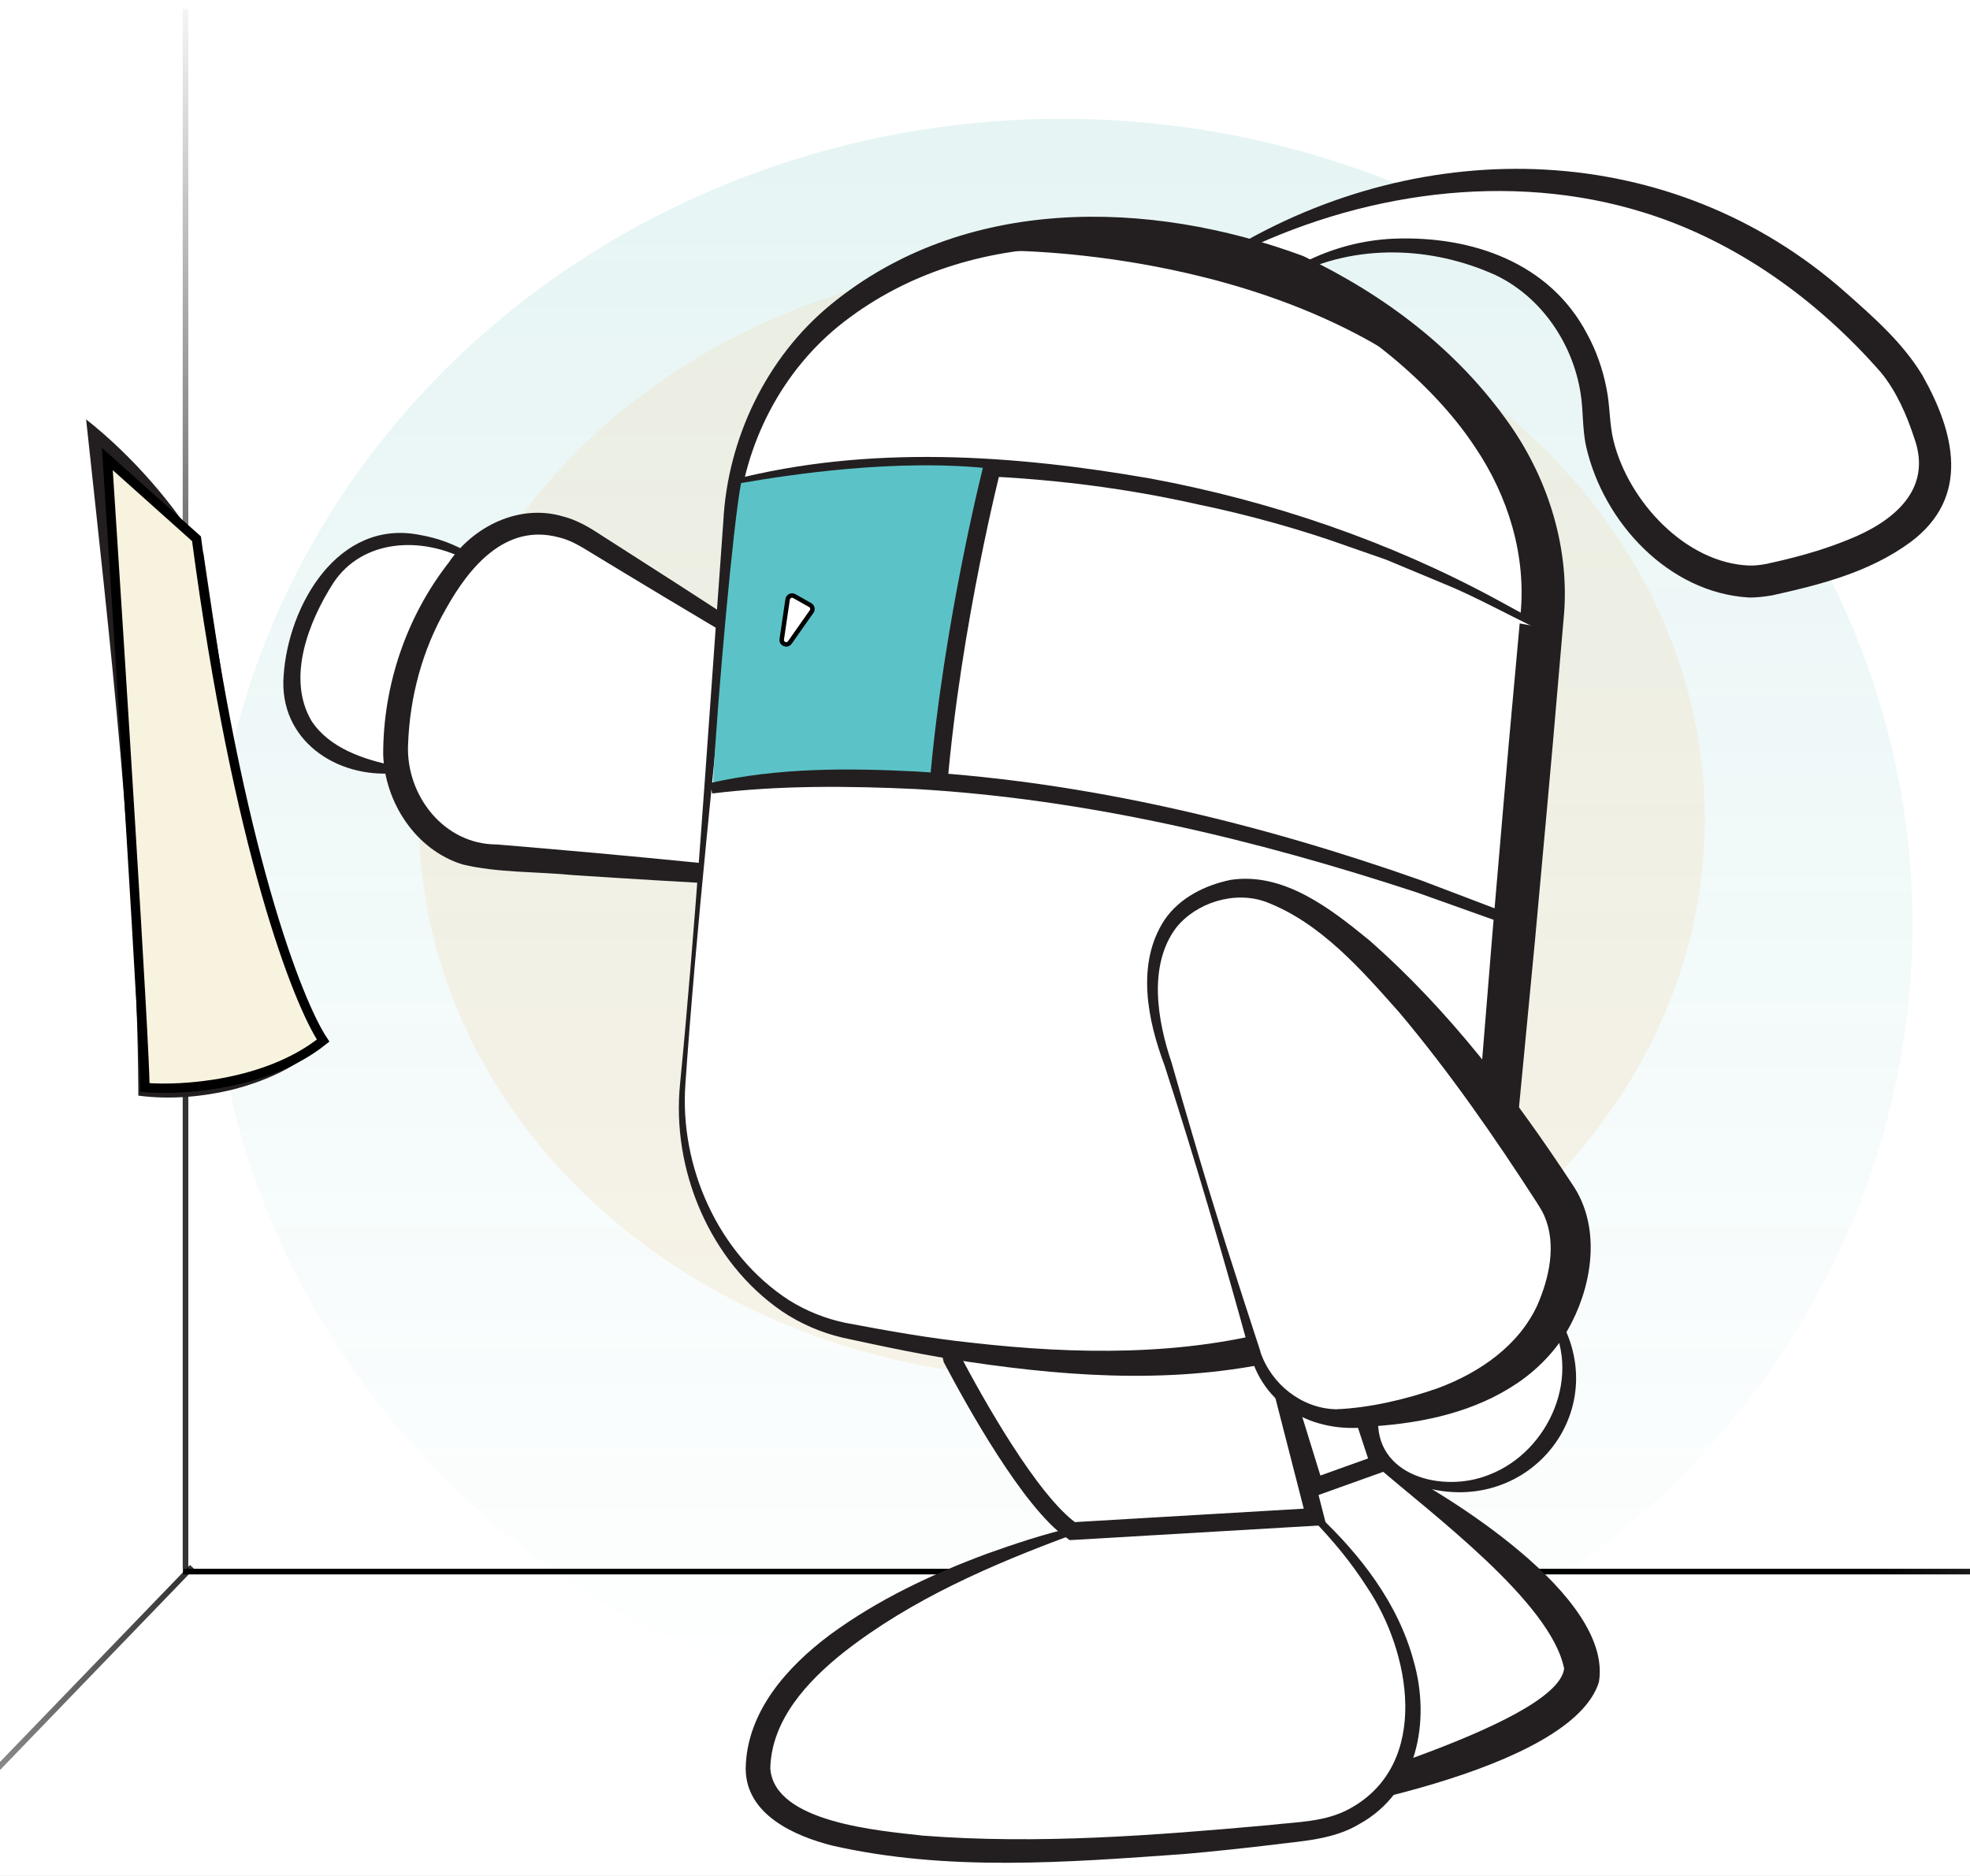 <svg width="210" height="200" viewBox="0 0 210 200" fill="none" xmlns="http://www.w3.org/2000/svg">
<rect x="0" y="0" width="210" height="200" fill="#333333" stroke="none"/>
<g clip-path="url(#clip0_752_386)">
<rect width="210" height="200" fill="white"/>
<line opacity="0.8" x1="19.775" y1="0.948" x2="19.775" y2="167.251" stroke="url(#paint0_linear_752_386)" stroke-width="0.598"/>
<path opacity="0.8" d="M-26.229 215.461L20.474 167.052" stroke="url(#paint1_linear_752_386)" stroke-width="0.598"/>
<line x1="306.009" y1="167.55" x2="19.503" y2="167.55" stroke="url(#paint2_linear_752_386)" stroke-width="0.598"/>
<ellipse opacity="0.1" cx="113.196" cy="98.541" rx="90.672" ry="85.882" fill="url(#paint3_linear_752_386)"/>
<ellipse opacity="0.45" cx="113.196" cy="87.311" rx="68.533" ry="59.682" fill="#EFDBBB" fill-opacity="0.72"/>
<g clip-path="url(#clip1_752_386)">
<path d="M49.915 59.368C49.915 59.368 37.255 51.689 32.085 67.255C27.236 81.849 42.151 82.047 42.151 82.047" fill="white"/>
<path d="M49.717 59.689C44.943 57.16 38.641 57.443 35.519 62.17C32.896 66.273 30.509 72.34 33.226 76.887C35.141 79.773 38.821 81.009 42.16 81.66L42.151 82.424C35.839 83.009 29.689 78.868 30.236 72.019C30.736 64.49 36.066 55.302 44.745 57.028C46.67 57.358 48.471 58.019 50.122 59.038L49.726 59.689H49.717Z" fill="#231F20"/>
<path d="M95.811 78.076L62.481 57.34C58.359 54.774 53.189 55.575 49.915 59.368C46.349 63.509 42.585 70 42.16 79.198C41.877 85.491 46.227 90.859 51.868 91.302L94.962 94.66L95.802 78.076H95.811Z" fill="white"/>
<path d="M95.472 78.255C84.434 71.783 73.689 65.424 62.953 58.896C61.793 58.179 60.764 57.557 59.472 57.264C53.849 55.811 50.01 60.481 47.557 64.877C45.019 69.274 43.679 74.321 43.5 79.377C43.255 84.802 47.34 90.038 52.944 90.028C66.991 91.189 81.01 92.547 95 94.274L94.585 94.632L95.472 78.245V78.255ZM96.151 77.896L95.349 94.67L95.33 95.047C83.925 94.689 72.538 94.047 61.16 93.302C57.293 92.915 53.057 93.066 49.312 92.16C44.312 90.623 41.019 85.528 40.849 80.453C40.83 73.113 43.302 65.774 47.83 59.981C50.453 56.094 55.396 53.67 60.038 55.066C61.5 55.425 62.925 56.283 64.123 57.075C74.877 63.934 85.708 70.991 96.151 77.887V77.896Z" fill="#231F20"/>
<path d="M131.188 26.981C131.188 26.981 169.509 3.585 201.019 37.651C202.302 39.047 203.405 40.632 204.226 42.406C207.075 48.623 210.339 57.217 188.594 61.774C180.528 63.462 170.971 54.34 170.226 45.302C170.198 44.925 170.17 44.547 170.151 44.16C169.792 36.604 165.094 30.066 158.547 27.821C152.547 25.755 145.028 25 137.613 29.104" fill="white"/>
<path d="M131.019 26.707C151.811 14.16 178.226 14.764 196.764 31.198C199.764 33.858 202.83 36.538 204.934 40.028C208.349 46.075 210.103 53 203.651 57.802C199.264 61.019 194.085 62.321 188.915 63.472C188.103 63.604 187.207 63.726 186.386 63.698C177.858 63.179 170.943 55.698 169.094 47.66C168.651 45.726 168.802 43.764 168.481 41.877C167.641 36.594 164.302 31.66 159.424 29.33C152.613 26.245 144.537 25.943 137.773 29.406L137.462 28.84C140.811 26.792 144.688 25.604 148.622 25.443C156.839 25.132 165.169 27.953 169.179 35.594C170.169 37.396 170.849 39.358 171.245 41.387C171.641 43.274 171.547 45.208 172.009 47.028C173.603 53.443 179.688 60.038 186.462 60.292C187.047 60.311 187.66 60.236 188.236 60.132C191.169 59.5 194.141 58.708 196.896 57.585C201.651 55.726 206.075 52.321 204.066 46.726C203.264 44.264 202.151 41.698 200.481 39.679C193.764 32 185.122 25.745 175.339 22.689C160.915 18.16 144.802 20.538 131.377 27.302L131.037 26.755L131.019 26.707Z" fill="#231F20"/>
<path d="M147.019 156.066C147.019 156.066 167.802 169.123 168.66 177.774C169.519 186.425 130.877 194.283 130.877 194.283L133.236 165.104L140.142 158.519" fill="white"/>
<path d="M147.217 155.755C154.339 159.274 171.962 170.226 170.443 179.33C167.509 188.726 140.009 193.632 130.962 194.642C130.962 194.642 130.481 194.736 130.481 194.745L130.519 194.255C130.575 194.076 132.849 165.085 132.887 164.934L132.99 164.84L139.896 158.255L140.405 158.783L133.5 165.368C133.83 164.094 131.17 194.594 131.255 194.311C131.255 194.311 130.802 193.915 130.821 193.925C137.179 191.642 165.905 183.972 166.736 177.906C165.358 170.83 152.519 161.33 146.83 156.377L147.217 155.755Z" fill="#231F20"/>
<path d="M140.141 158.528L147.019 156.066L142.236 141.538L135.538 143.632L140.141 158.528Z" fill="white" stroke="#231F20" stroke-width="1.887" stroke-miterlimit="10"/>
<path d="M114.293 163.236C114.293 163.236 81.17 172.651 80.793 188.387C80.491 201.094 123.33 197.132 139.84 195.132C145.151 194.491 149.519 190.481 150.378 185.189C151.311 179.387 149.859 171.189 140.179 161.717" fill="white"/>
<path d="M114.396 163.594C105.774 166.774 97.17 170.491 89.934 176.16C86.076 179.226 82.227 183.377 82.113 188.528C82.51 194.321 93.774 195.17 98.349 195.698C110.651 196.651 123.038 195.679 135.321 194.575C138.264 194.226 141.33 194.274 143.972 192.774C152.538 188 150.387 176.085 145.679 169.151C144.038 166.575 142.057 164.198 139.915 161.981L140.434 161.453C145.01 165.745 149.038 170.915 150.698 177.104C152.51 183.453 151.132 191.009 144.925 194.453C142.104 196.16 138.717 196.274 135.547 196.689C132.453 197.057 129.359 197.387 126.255 197.66C113.793 198.547 101.047 199.566 88.727 196.764C84.745 195.755 79.491 193.481 79.491 188.538C79.585 182.5 83.925 177.679 88.491 174.274C93.604 170.519 99.349 167.821 105.245 165.632C108.189 164.575 111.161 163.604 114.208 162.868L114.415 163.585L114.396 163.594Z" fill="#231F20"/>
<path d="M101.528 144.953C103.802 149.264 109.83 160.151 114.302 163.236L140.179 161.717L135.538 143.623C135.538 143.623 117.359 147.585 102.51 143.708C101.783 143.519 101.179 144.283 101.528 144.943V144.953Z" fill="white" stroke="#231F20" stroke-width="1.887" stroke-miterlimit="10"/>
<path d="M72.792 115.509L77.962 54.679C78.82 45.519 83.603 37.113 91.217 31.943C100.641 25.547 115.868 20.811 138.264 29.113C138.264 29.113 167.358 42.368 164.283 66.877L159.254 123.632C159.254 123.632 155.009 155.849 89.745 141.774C79.028 139.462 71.83 126.972 72.726 116.047C72.745 115.868 72.754 115.689 72.773 115.509H72.792Z" fill="white"/>
<path d="M72.5 115.481C74.104 99.038 75.293 80.726 76.491 64.151L77.104 55.594C77.557 46.792 81.679 38.123 88.538 32.491C102.717 20.83 122.453 21.189 138.934 27.302C147.585 31.434 155.33 37.264 160.887 45.189C165.095 51.16 167.406 58.651 166.679 65.981L166.085 72.859C165.321 81.943 164.462 91.019 163.642 100.104C163.028 106.368 161.972 117.821 161.33 123.991C158.859 135.17 148.302 142.132 137.849 144.745C126.396 147.594 114.736 146.896 103.33 145.198C98.793 144.538 94.311 143.585 89.83 142.613C87.528 142.075 85.302 141.113 83.349 139.792C75.651 134.5 71.547 124.689 72.5 115.491V115.481ZM73.066 115.528C72.406 124.387 76.585 133.755 84.104 138.613C85.972 139.783 88.01 140.594 90.16 141.038C94.613 141.877 99.085 142.679 103.595 143.151C114.661 144.415 126.33 144.594 136.972 141.557C145.887 139.066 155.189 132.906 157.17 123.387C157.632 117.311 158.585 105.792 159.085 99.594C159.878 90.509 160.613 81.424 161.462 72.349L162.076 65.604C162.727 59.264 160.783 52.906 157.227 47.651C152.585 40.604 144.576 34.491 137.594 30.896C122.34 24.755 103.566 23.821 89.991 34.292C83.359 39.396 79.264 47.387 78.632 55.717L77.793 64.255C76.227 80.821 74.208 99.009 73.066 115.519V115.528Z" fill="#231F20"/>
<path d="M78.123 51.481C78.123 51.481 120.132 41.925 164.292 66.877L78.123 51.481Z" fill="white"/>
<path d="M78.047 51.17C92.603 47.415 107.981 48.462 122.651 51.019C135.462 53.406 148.085 57.698 159.537 63.915L164.443 66.594L164.132 67.151C161.122 65.736 157.151 63.547 154.122 62.321C153.122 61.906 148.594 60.019 147.717 59.651C146.905 59.368 144.632 58.575 143.783 58.283C138.811 56.481 132.953 54.858 127.773 53.792C118.773 51.755 109.519 50.745 100.302 50.642C92.924 50.575 85.537 50.934 78.188 51.783L78.047 51.16V51.17Z" fill="#231F20"/>
<path d="M100 83.5C100 73.9 104 57.167 106 50C95.6 48.8 83.833 50.667 79 51.5C78.2 55.5 76.5 74.167 76 83.5C83.6 81.9 95.167 83 100 83.5Z" fill="#5BC3C8"/>
<path d="M83.334 68.152L83.96 63.898C84.009 63.566 84.376 63.387 84.668 63.551L86.361 64.506C86.608 64.645 86.68 64.966 86.518 65.197L84.198 68.496C83.908 68.908 83.261 68.65 83.334 68.152Z" fill="white" stroke="black" stroke-width="0.478"/>
<path d="M75.811 84.028C75.811 84.028 107.557 77.094 161.613 98.302L75.811 84.028Z" fill="white"/>
<path d="M75.689 83.481C82.962 81.83 90.387 81.877 97.773 82.255C116.132 83.387 134.226 87.764 151.519 93.868L161.811 97.783L161.396 98.84L151.075 95.16C133.811 89.481 115.849 85.179 97.66 84.123C90.434 83.783 83.094 83.717 75.924 84.594L75.679 83.491L75.689 83.481Z" fill="#231F20"/>
<path d="M105.839 49.5C105.839 49.5 101.519 66.293 100.038 83.67L105.839 49.5Z" fill="white"/>
<path d="M105.839 49.5C105.839 49.5 101.519 66.293 100.038 83.67" stroke="#231F20" stroke-width="1.887" stroke-miterlimit="10"/>
<path d="M106.528 25.774C106.528 25.774 138.434 25.255 157.151 43.396" stroke="#231F20" stroke-width="1.887" stroke-miterlimit="10"/>
<path d="M165.368 140.038C165.368 140.038 165.519 140.255 165.736 140.651C170.642 149.387 163.17 159.896 153.264 158.387C149.576 157.821 146.349 155.915 146.434 150.943" fill="white"/>
<path d="M165.764 139.764C172.444 149.943 163.189 161.858 151.651 158.519C148.151 157.708 145.793 154.509 145.953 150.934L146.925 150.953C146.387 157.377 153.83 159.226 158.736 157.226C165.17 154.764 168.821 146.434 164.972 140.33L165.764 139.774V139.764Z" fill="#231F20"/>
<path d="M133.811 144.245L124.509 113.453C124.509 113.453 117.896 97.321 131.189 94.783C142.585 92.613 160.915 119.755 165.896 127.519C166.943 129.141 167.49 131.047 167.443 132.972C167.302 138.708 164.311 149.774 143.755 151.189C139.236 151.5 135.123 148.575 133.821 144.236L133.811 144.245Z" fill="white"/>
<path d="M133.283 144.406C130.443 134.066 127.434 123.774 124.132 113.566C122.359 108.849 121.047 102.736 124.16 98.038C125.774 95.689 128.481 94.359 131.208 93.802C136.868 92.962 141.868 96.896 145.953 100.236C154.51 107.745 161.434 116.868 167.651 126.33C170.576 130.66 169.83 136.491 167.566 140.953C166.274 143.538 164.208 145.774 161.84 147.396C157.226 150.547 151.736 151.698 146.34 152.066C140.547 152.962 134.934 150.311 133.283 144.415V144.406ZM134.34 144.085C135.491 147.557 138.764 150.16 142.415 150.245C146.019 150.104 149.962 149.17 153.368 147.962C157.802 146.292 161.906 143.434 163.887 139.132C165.16 136.198 165.934 132.67 164.632 129.641C164.434 129.16 164.104 128.66 163.83 128.217C159.321 121.226 154.547 114.349 149.198 107.981C145.113 103.377 140.764 98.359 134.915 96.141C131.576 94.943 127.519 96.226 125.368 98.915C122.368 102.934 123.368 108.802 124.896 113.302C125.623 115.896 126.387 118.481 127.142 121.066C129.387 128.792 131.859 136.443 134.359 144.085H134.34Z" fill="#231F20"/>
<path d="M-13.519 51.642L-2.595 62.708C-2.595 62.708 3.396 106.349 9.17 115.811C9.17 115.811 2.632 121.047 -8.519 119.698L-13.519 51.642Z" fill="white"/>
<path d="M9.169 44.703C14.018 48.514 18.764 53.948 21.688 59.014C24.037 74.722 26.292 90.561 30.783 105.825C31.443 108.005 32.264 110.127 33.339 112.137C30.905 114.08 27.962 115.335 24.953 116.127C21.641 116.939 18.141 117.259 14.745 116.807V116.09C14.556 92.637 11.707 68.184 9.179 44.712H9.169V44.703ZM12.122 51.212C12.5 66.769 13.075 83.476 14.632 99.052C15.132 104.722 15.783 110.382 16.547 115.948L15.754 115.108C21.698 116.099 28.16 115.391 33.339 112.118C31.179 108.108 30.066 103.637 28.905 99.259C25.66 86.005 23.453 72.523 21.462 59.033C17.688 56.788 14.453 54.854 12.132 51.203L12.122 51.212Z" fill="#231F20"/>
<path d="M15.446 115.939C15.446 111.539 12.779 69.439 11.446 48.939L20.946 57.439C25.346 90.639 31.779 106.939 34.446 110.939C28.446 115.739 19.279 116.273 15.446 115.939Z" fill="#F8F3DE" stroke="black"/>
</g>
</g>
<defs>
<linearGradient id="paint0_linear_752_386" x1="19.476" y1="84.1" x2="19.476" y2="-3.358" gradientUnits="userSpaceOnUse">
<stop/>
<stop offset="1" stop-opacity="0"/>
</linearGradient>
<linearGradient id="paint1_linear_752_386" x1="16.604" y1="164.34" x2="-35.355" y2="206.611" gradientUnits="userSpaceOnUse">
<stop/>
<stop offset="1" stop-opacity="0"/>
</linearGradient>
<linearGradient id="paint2_linear_752_386" x1="199.382" y1="167.251" x2="306.009" y2="167.251" gradientUnits="userSpaceOnUse">
<stop/>
<stop offset="1" stop-opacity="0"/>
</linearGradient>
<linearGradient id="paint3_linear_752_386" x1="113.196" y1="12.659" x2="113.196" y2="184.424" gradientUnits="userSpaceOnUse">
<stop stop-color="#009490"/>
<stop offset="1" stop-color="#009490" stop-opacity="0"/>
</linearGradient>
<clipPath id="clip0_752_386">
<rect width="210" height="200" fill="white"/>
</clipPath>
<clipPath id="clip1_752_386">
<rect width="223" height="180.604" fill="white" transform="translate(-15 18)"/>
</clipPath>
</defs>
</svg>
